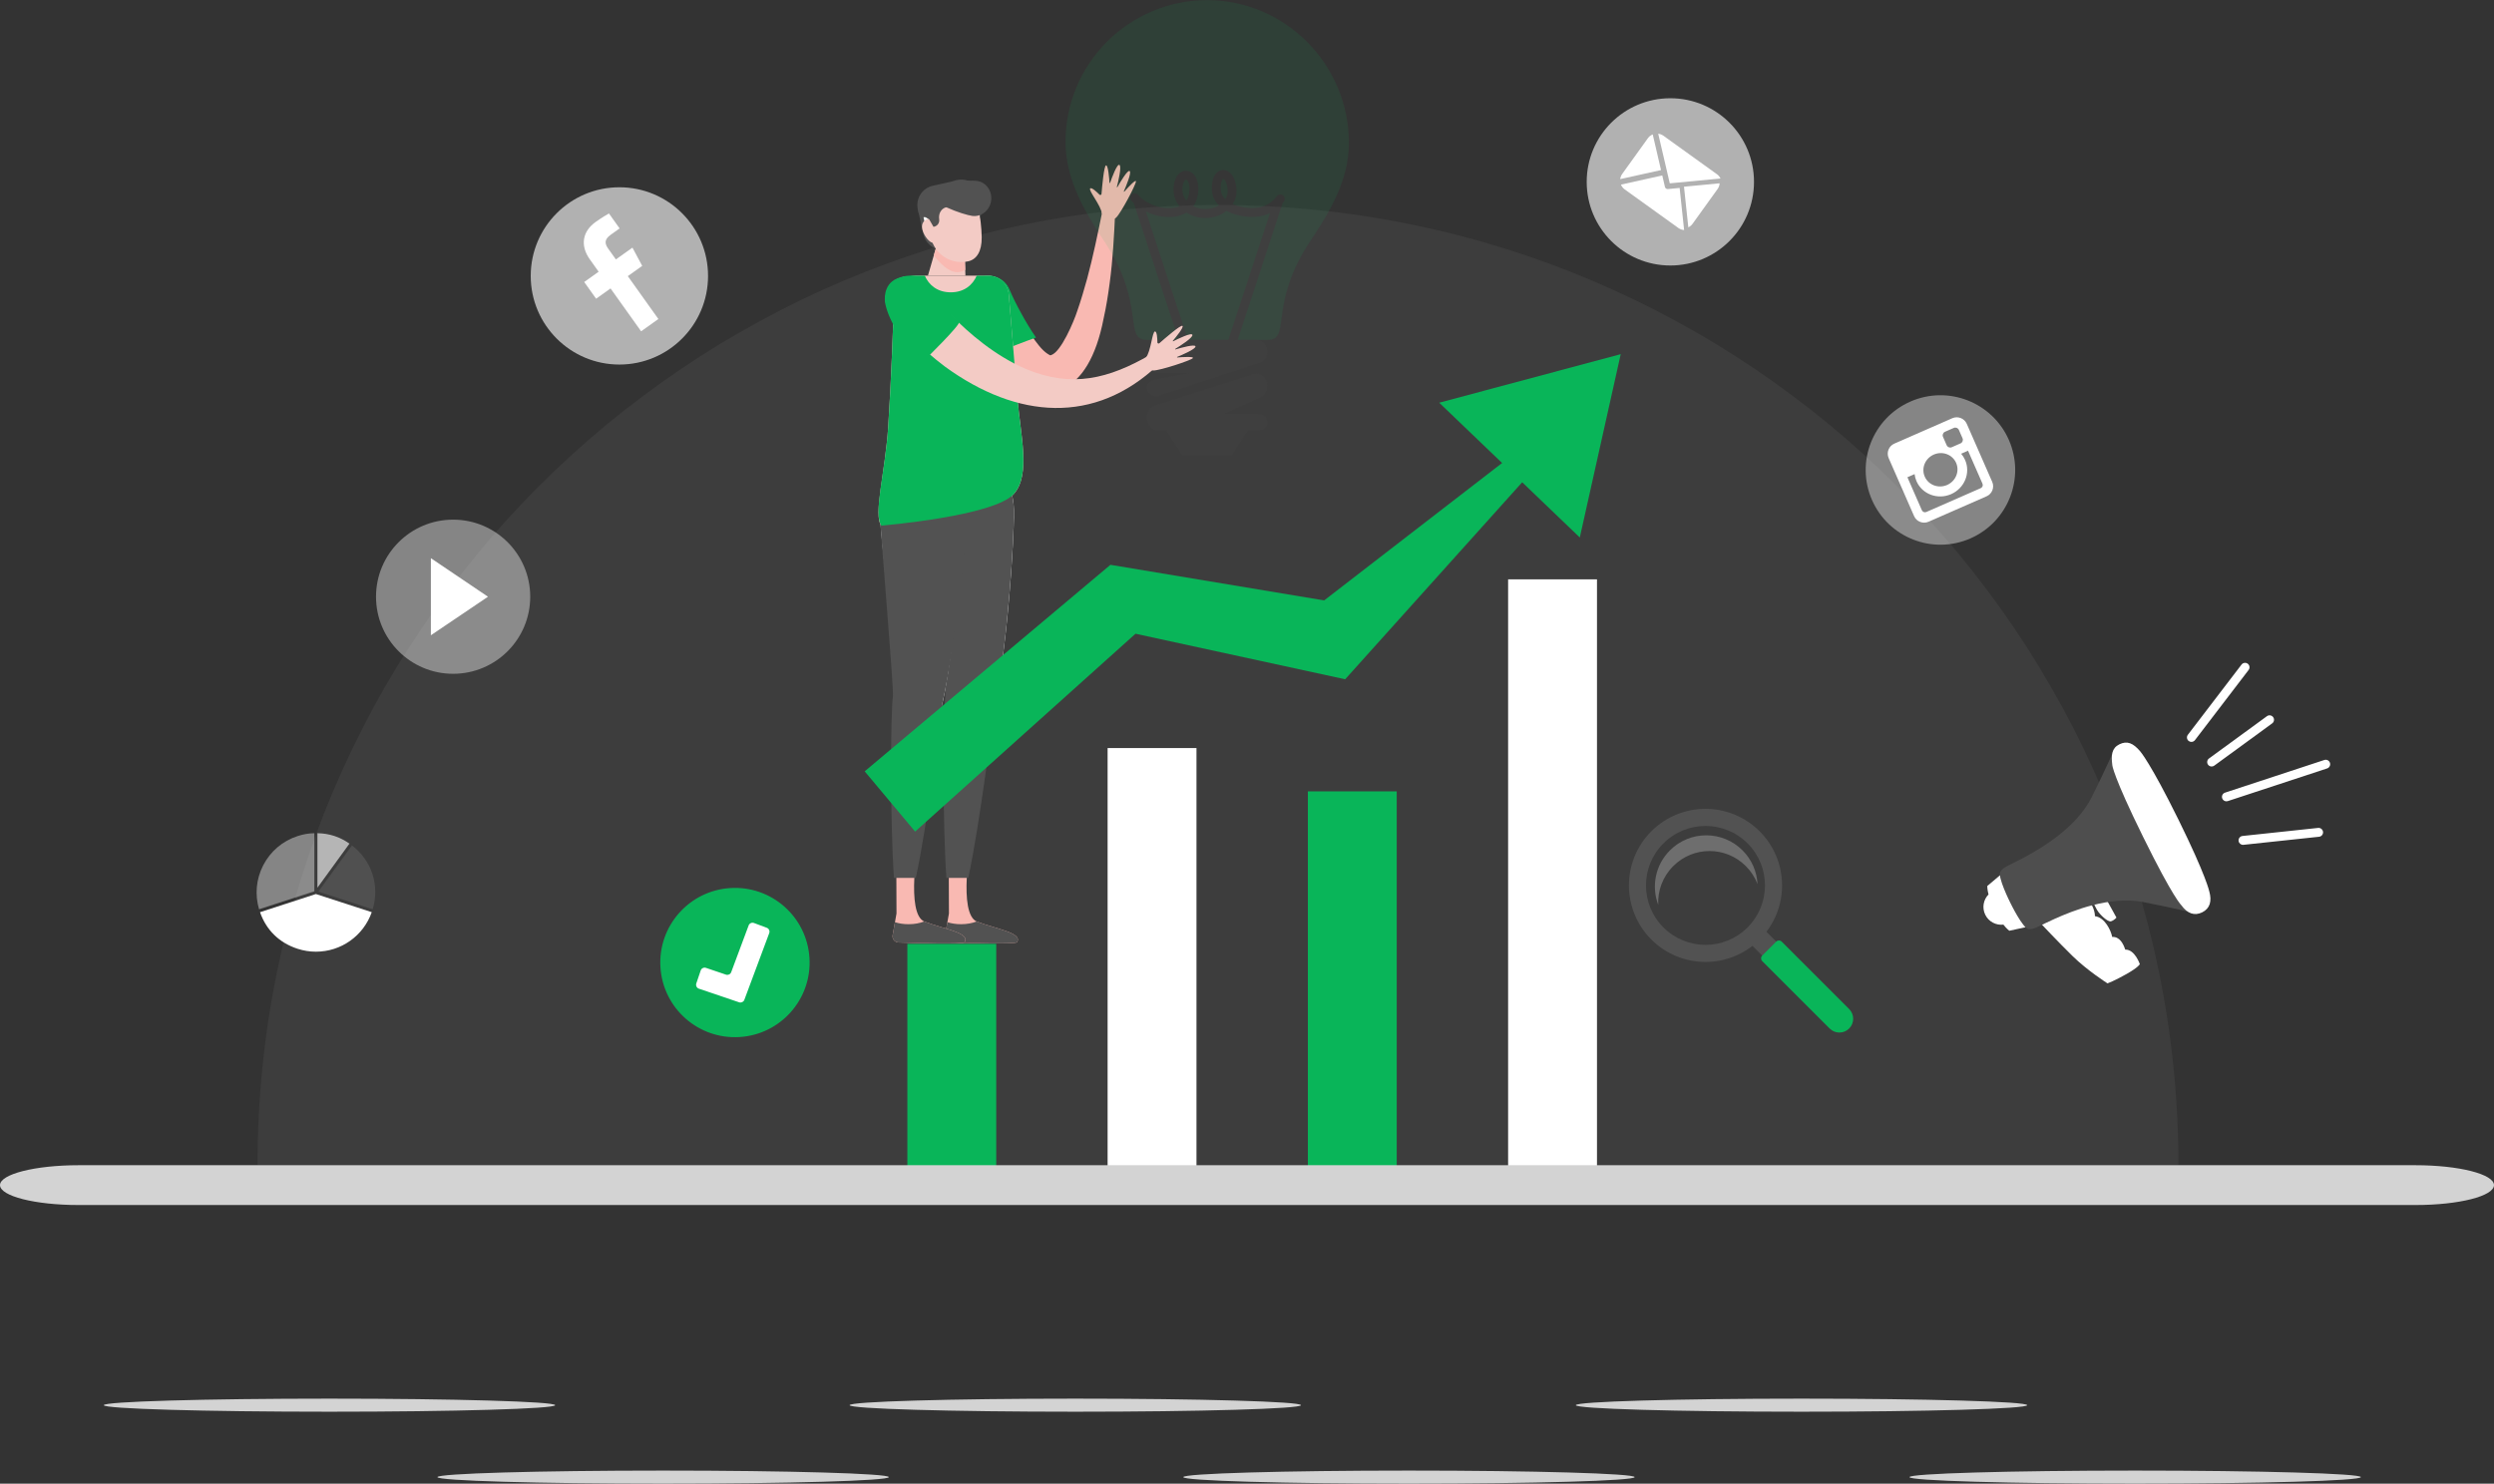 <svg width="689" height="410" viewBox="0 0 689 410" fill="none" xmlns="http://www.w3.org/2000/svg">
<rect x="0" y="0" width="689" height="410" fill="#333333" stroke="none"/>
<path opacity="0.05" d="M71.141 321.993C71.141 175.449 189.938 56.652 336.482 56.652C483.025 56.652 601.823 175.449 601.823 321.993" fill="white"/>
<path d="M275.22 260.827H250.67V322.462H275.22V260.827Z" fill="#09B559"/>
<path d="M330.543 206.721H305.991V322.463H330.543V206.721Z" fill="white"/>
<path d="M385.865 218.688H361.314V322.462H385.865V218.688Z" fill="#09B559"/>
<path d="M441.188 160.098H416.637V322.463H441.188V160.098Z" fill="white"/>
<path d="M667.328 333H21.672C9.703 333 0 330.538 0 327.5C0 324.462 9.703 322 21.672 322H667.328C679.297 322 689 324.462 689 327.5C689 330.538 679.297 333 667.328 333Z" fill="#D3D3D3"/>
<path d="M304.38 58.993C304.255 56.893 300.622 52.616 301.176 52.08C301.574 51.695 302.988 53.017 303.752 53.79C303.842 53.88 303.974 53.91 304.094 53.867C304.213 53.823 304.295 53.715 304.305 53.588C304.471 51.525 304.987 45.75 305.564 45.696C306.148 45.641 306.44 49.294 306.521 50.52C306.524 50.557 306.552 50.588 306.589 50.592C306.626 50.597 306.661 50.575 306.673 50.54C307.122 49.242 308.637 45.054 309.286 45.591C309.904 46.103 308.946 50.114 308.548 51.658C308.538 51.696 308.558 51.736 308.595 51.75C308.631 51.764 308.673 51.75 308.693 51.716C309.474 50.333 311.537 46.828 312.093 47.275C312.66 47.731 311.063 51.531 310.471 52.88C310.456 52.915 310.468 52.956 310.501 52.977C310.533 52.998 310.576 52.992 310.602 52.963C311.495 51.954 313.833 49.384 313.819 50.14C313.803 51.073 309.697 58.838 308.352 60.137C307.007 61.44 304.38 58.993 304.38 58.993Z" fill="#F9B9B2"/>
<path d="M267.515 84.982C270.298 91.149 274.304 98.154 279.146 102.961C288.569 112.288 300.663 109.851 304.884 88.04C305.619 84.754 306.131 81.481 306.562 78.215C307.44 71.691 307.779 65.186 308.079 58.701C308.125 57.719 307.366 56.886 306.384 56.841C305.495 56.799 304.729 57.418 304.558 58.264L304.551 58.3C303.274 64.596 301.989 70.88 300.343 76.993C299.496 80.038 298.619 83.058 297.596 85.969C296.71 88.726 293.148 97.292 290.379 98.131C290.287 98.116 290.197 98.235 290.144 98.183C290.093 98.136 290.067 98.132 290.035 98.16C289.984 98.091 289.948 98.061 289.903 98.07C289.751 97.948 289.572 97.927 289.244 97.66C288.641 97.264 287.815 96.484 287.03 95.509C285.423 93.604 283.926 91.087 282.609 88.473C280.325 84.04 279.001 80.853 279.001 80.853C276.189 73.142 264.524 76.834 267.34 84.556C267.392 84.696 267.454 84.847 267.515 84.982Z" fill="#F9B9B2"/>
<path d="M286.209 93.282C286.199 93.266 286.187 93.252 286.176 93.236C284.754 91.154 283.434 88.979 282.218 86.748C281.012 84.571 279.783 82.152 278.923 80.093L278.88 79.99C278.811 79.825 278.734 79.663 278.65 79.502C277.05 76.464 273.292 75.298 270.254 76.897C267.215 78.496 266.05 82.255 267.648 85.293C269.148 88.142 270.601 90.473 272.259 92.925C273.381 94.544 274.576 96.115 275.806 97.661C276.722 96.683 284.02 94.066 286.209 93.282Z" fill="#09B559"/>
<path d="M280.12 136.455C274.711 142.661 243.493 145.251 243.493 145.251C241.189 142.577 244.558 130.423 245.37 118.086C246.248 104.746 246.755 90.023 246.986 82.067C247.082 78.784 249.769 76.18 253.053 76.18H272.864C275.918 76.18 278.46 78.51 278.711 81.553C279.231 87.852 280.136 98.8 281.027 109.533C281.932 120.423 284.795 131.091 280.12 136.455Z" fill="#F3CBC5"/>
<path d="M262.111 240.163L262.156 252.442L261.09 258.422C260.906 259.458 261.671 260.415 262.723 260.447C267.749 260.602 280.621 260.941 280.965 260.383C282.584 257.765 275.268 256.757 269.916 254.686C264.565 252.615 268.257 232.294 268.257 232.294L262.111 240.163Z" fill="#F9B9B2"/>
<path d="M269.916 254.686C269.888 254.675 269.863 254.656 269.835 254.643C268.56 255.12 267.125 255.4 265.507 255.4C264.12 255.4 262.863 255.199 261.728 254.844L261.09 258.422C260.906 259.457 261.671 260.415 262.723 260.447C267.749 260.601 280.621 260.94 280.965 260.383C282.583 257.766 275.267 256.757 269.916 254.686Z" fill="#525252"/>
<path d="M280.112 140.93C280.306 149.465 276.949 203.609 270.319 203.759C263.688 203.909 256.296 150.009 256.102 141.474C255.908 132.94 261.126 125.9 267.756 125.75C274.387 125.6 279.919 132.396 280.112 140.93Z" fill="white"/>
<path d="M261.162 192.511C260.504 197.209 260.397 227.307 261.455 242.598H267.49C270.732 227.766 274.196 199.02 274.839 194.427C274.847 194.368 274.851 194.311 274.858 194.253C278.465 178.295 280.255 147.223 280.112 140.93C279.919 132.396 274.387 125.6 267.757 125.75C261.127 125.901 255.909 132.941 256.103 141.474C256.224 146.833 261.474 190.286 261.162 192.511Z" fill="#525252"/>
<path d="M247.625 240.163L247.67 252.442L246.604 258.422C246.419 259.458 247.185 260.415 248.237 260.447C253.263 260.602 266.134 260.941 266.479 260.383C268.097 257.765 260.782 256.757 255.43 254.686C250.078 252.615 253.771 232.294 253.771 232.294L247.625 240.163Z" fill="#F9B9B2"/>
<path d="M255.43 254.686C255.401 254.675 255.377 254.656 255.349 254.643C254.074 255.12 252.639 255.4 251.021 255.4C249.634 255.4 248.377 255.199 247.242 254.844L246.604 258.422C246.419 259.457 247.185 260.415 248.237 260.447C253.263 260.601 266.134 260.94 266.479 260.383C268.097 257.766 260.782 256.757 255.43 254.686Z" fill="#525252"/>
<path d="M265.626 140.93C265.82 149.465 262.463 203.609 255.833 203.759C249.202 203.909 243.244 149.81 243.05 141.276C242.857 132.741 246.64 125.9 253.27 125.75C259.9 125.6 265.432 132.396 265.626 140.93Z" fill="white"/>
<path d="M246.675 192.511C246.017 197.209 245.91 227.307 246.968 242.598H253.004C256.245 227.766 259.709 199.02 260.352 194.427C260.361 194.368 260.364 194.311 260.371 194.253C263.978 178.295 267.202 147.024 267.06 140.732C266.866 132.197 259.901 125.6 253.27 125.75C246.64 125.901 242.856 132.742 243.05 141.276C243.172 146.634 246.987 190.286 246.675 192.511Z" fill="#525252"/>
<path d="M273.051 76.181H269.832C268.712 78.775 266.34 80.781 262.661 80.781C258.974 80.781 256.604 78.776 255.485 76.181H252.547C249.544 76.181 247.085 78.556 246.999 81.558C246.775 89.38 246.266 104.456 245.369 118.086C244.557 130.423 241.189 141.887 243.492 145.251C243.492 145.251 274.711 142.66 280.119 136.455C284.794 131.091 281.931 120.423 281.026 109.533C280.125 98.696 279.211 87.639 278.694 81.371C278.454 78.434 275.999 76.181 273.051 76.181Z" fill="#09B559"/>
<path d="M261.808 68.971C258.775 69.645 255.77 67.733 255.095 64.699L253.494 57.504L258.986 56.283L261.808 68.971Z" fill="#525252"/>
<path d="M266.714 76.181H256.355L259.342 65.853L266.403 66.727L266.714 76.181Z" fill="#F3CBC5"/>
<path d="M266.404 66.727L259.343 65.853L257.951 70.666C259.532 72.448 261.876 75.215 264.445 75.215C265.26 75.215 266.003 74.985 266.671 74.561L266.404 66.727Z" fill="#F9B9B2"/>
<path d="M267.472 72.216C262.821 73.25 258.212 70.319 257.179 65.668L255.093 56.288L269.536 53.076C269.536 53.076 271.164 60.399 271.211 65.575C271.246 69.458 269.842 71.689 267.472 72.216Z" fill="#F3CBC5"/>
<path d="M257.845 59.441L255.131 60.044L255.405 61.275L258.119 60.671L257.845 59.441Z" fill="white"/>
<path d="M259.233 63.349C259.64 65.179 259.094 66.858 258.013 67.099C256.932 67.339 255.207 65.204 254.8 63.374C254.394 61.544 255.459 60.71 256.539 60.47C257.62 60.23 258.826 61.518 259.233 63.349Z" fill="#F3CBC5"/>
<path d="M271.395 56.711C271.473 55.467 271.271 54.223 270.803 53.068C269.641 50.203 266.433 48.97 263.514 49.986C263.216 50.09 262.9 50.18 262.565 50.255L257.691 51.336C254.761 51.987 252.914 54.889 253.565 57.819L253.818 58.955L256.708 60.631L257.886 62.682L258.077 62.64C259.007 62.433 259.607 61.54 259.461 60.611C259.222 59.079 259.983 57.584 261.496 57.246L265.822 56.284C268.456 55.699 270.139 56.808 270.578 58.777L270.813 60.474L271.395 56.711Z" fill="#525252"/>
<path d="M256.809 53.29C256.478 55.966 266.096 59.357 268.632 59.67C271.169 59.984 273.492 58.068 273.823 55.392C274.154 52.716 272.365 50.292 269.829 49.98C267.293 49.666 257.14 50.614 256.809 53.29Z" fill="#525252"/>
<path d="M245.82 86.279C249.01 90.627 254.479 96.346 261.027 101.284C281.053 115.889 302.485 117.365 319.963 100.834C320.677 100.158 320.709 99.03 320.033 98.314C319.455 97.703 318.546 97.591 317.849 97.994L317.768 98.041C306.37 104.62 296.164 107.321 283.316 101.923C266.471 94.664 254.52 77.201 255.778 78.867C253.712 76.131 249.82 75.589 247.084 77.655C244.372 79.703 243.818 83.548 245.82 86.279Z" fill="#F3CBC5"/>
<path d="M264.967 88.894C260.797 85.151 255.493 77.776 255.493 77.776C255.493 77.776 252.979 74.805 247.805 76.972C243.673 78.702 244.51 83.584 244.51 83.584C244.61 84.264 245.991 92.317 255.491 99.439C255.491 99.438 265.668 89.522 264.967 88.894Z" fill="#09B559"/>
<g opacity="0.1">
<path d="M333.501 0.03C311.901 0.056 294.365 17.568 294.365 39.172C294.365 49.555 299.647 58.52 304.998 66.556C316.82 84.315 310.103 93.936 316.927 93.936H333.478H350.116C356.946 93.936 350.209 84.314 362.036 66.556C367.385 58.522 372.654 49.836 372.654 39.457C372.657 17.849 355.102 0.056 333.501 0.03Z" fill="#09B559"/>
<path d="M314.421 53.871C314.003 53.345 313.233 53.258 312.711 53.674C312.185 54.095 312.1 54.861 312.518 55.386C312.733 55.654 312.978 55.914 313.242 56.169L326.223 95.773C326.394 96.286 326.868 96.612 327.381 96.612C327.505 96.612 327.632 96.592 327.76 96.55C328.398 96.34 328.745 95.657 328.533 95.014L316.545 58.424C319.455 59.843 323.096 60.492 326.065 59.548C326.708 59.343 327.291 59.072 327.818 58.739C329.271 59.69 331.046 60.257 332.931 60.257C335.16 60.257 337.266 59.543 338.862 58.269C339.754 58.745 340.787 59.139 341.939 59.428C345.343 60.291 348.353 60.082 350.86 58.858L339.004 95.016C338.798 95.656 339.145 96.343 339.778 96.55C339.906 96.594 340.036 96.611 340.163 96.611C340.675 96.611 341.152 96.287 341.321 95.775L354.32 56.107C354.427 55.978 354.553 55.87 354.658 55.734C355.071 55.206 354.98 54.44 354.451 54.026C353.921 53.611 353.157 53.704 352.746 54.233C350.394 57.237 346.956 58.193 342.536 57.073C342.038 56.947 341.313 56.727 340.565 56.389C341.3 55.237 341.663 53.928 341.603 52.601C341.496 49.957 340.598 48.018 339.139 47.276C338.287 46.844 337.342 46.898 336.553 47.422C335.273 48.276 334.647 50.219 334.842 52.749C334.96 54.285 335.63 55.65 336.778 56.769C334.786 58.013 331.794 58.147 329.654 56.999C330.466 55.852 330.94 54.406 331.033 52.72C331.165 50.358 330.435 48.444 329.084 47.607C328.221 47.07 327.187 47.044 326.313 47.544C324.932 48.323 324.17 50.192 324.209 52.671C324.235 54.273 324.857 55.778 325.883 57.019C325.705 57.099 325.519 57.169 325.323 57.23C321.69 58.386 316.386 56.339 314.421 53.871ZM337.908 49.443C337.931 49.428 337.943 49.418 337.962 49.418C337.981 49.418 338.004 49.426 338.038 49.443C338.394 49.624 339.086 50.537 339.173 52.701C339.211 53.52 338.981 54.331 338.524 55.064C337.849 54.42 337.351 53.596 337.271 52.558C337.127 50.681 337.571 49.666 337.908 49.443ZM327.514 49.66C327.558 49.633 327.599 49.618 327.646 49.618C327.69 49.618 327.741 49.635 327.808 49.674C328.15 49.889 328.708 50.743 328.605 52.585C328.543 53.743 328.258 54.703 327.76 55.461C327.077 54.636 326.663 53.657 326.646 52.634C326.615 50.691 327.178 49.85 327.514 49.66Z" fill="#525252"/>
<path d="M347.284 93.936H319.706C318.106 93.936 316.809 96.884 316.809 98.487C316.809 100.089 318.107 103.038 319.706 103.038H328.948L318.826 104.925C317.307 105.417 316.472 106.354 316.964 107.877C317.359 109.103 318.498 109.536 319.723 109.536C320.017 109.536 320.319 109.311 320.617 109.219L348.184 100.19C349.537 99.75 350.373 98.09 350.151 96.681C349.923 95.272 348.71 93.936 347.284 93.936ZM347.25 114.416H338.034L348.145 109.845C349.665 109.354 350.5 107.074 350.006 105.55C349.511 104.03 347.879 102.869 346.355 103.363L318.81 112.141C317.451 112.585 316.619 114.532 316.841 115.94C317.061 117.35 318.279 118.967 319.706 118.967H322.21L326.592 125.794H340.259L344.71 118.967H347.25C348.852 118.967 350.146 118.292 350.146 116.691C350.146 115.09 348.852 114.416 347.25 114.416Z" fill="#525252"/>
</g>
<path d="M252.814 229.801L238.879 213.152L306.77 156.084L365.806 165.923L432.785 114.188L435.487 116.614L371.622 187.712L313.7 175.128L252.814 229.801Z" fill="#09B559"/>
<path d="M436.444 148.533L397.601 111.285L447.746 97.868L436.444 148.533Z" fill="#09B559"/>
<path d="M316.58 98.793C317.949 97.196 318.31 91.594 319.08 91.594C319.634 91.594 319.732 93.528 319.744 94.615C319.745 94.741 319.821 94.856 319.936 94.907C320.052 94.959 320.188 94.938 320.283 94.854C321.836 93.486 326.22 89.692 326.672 90.054C327.13 90.42 324.801 93.249 324.008 94.188C323.983 94.216 323.983 94.258 324.006 94.287C324.029 94.317 324.069 94.326 324.103 94.309C325.328 93.688 329.328 91.729 329.421 92.568C329.509 93.365 326.032 95.584 324.674 96.417C324.64 96.438 324.627 96.479 324.643 96.515C324.659 96.551 324.699 96.569 324.737 96.559C326.26 96.108 330.179 95.02 330.268 95.729C330.358 96.451 326.569 98.073 325.207 98.632C325.171 98.646 325.152 98.685 325.16 98.722C325.169 98.76 325.204 98.785 325.242 98.782C326.585 98.677 330.052 98.454 329.518 98.988C328.857 99.648 320.508 102.378 318.639 102.378C316.77 102.378 316.58 98.793 316.58 98.793Z" fill="#F3CBC5"/>
<path d="M456.208 259.633C464.472 267.896 477.857 267.884 486.122 259.633C494.385 251.369 494.385 237.984 486.122 229.719C477.858 221.456 464.473 221.443 456.208 229.719C447.945 237.971 447.945 251.368 456.208 259.633ZM459.548 233.059C465.969 226.639 476.361 226.639 482.781 233.059C489.202 239.467 489.202 249.872 482.781 256.292C476.373 262.713 465.968 262.713 459.548 256.292C453.128 249.872 453.128 239.467 459.548 233.059Z" fill="#525252"/>
<path opacity="0.25" d="M458.113 250.045C457.928 246.198 459.313 242.276 462.257 239.345C467.8 233.79 476.768 233.79 482.311 239.345C483.77 240.804 484.846 242.5 485.54 244.318C485.366 240.928 483.993 237.575 481.395 234.99C475.853 229.447 466.884 229.447 461.342 234.99C457.272 239.06 456.184 244.986 458.113 250.045Z" fill="white"/>
<path d="M507.469 280.844C508.538 279.774 508.538 278.04 507.469 276.97L487.323 256.825L483.45 260.698L503.596 280.844C504.666 281.913 506.399 281.913 507.469 280.844Z" fill="#525252"/>
<path d="M510.849 284.222C512.335 282.736 512.335 280.326 510.849 278.84L492.213 260.205C491.797 259.788 491.121 259.788 490.703 260.205L486.83 264.078C486.413 264.495 486.413 265.171 486.83 265.588L505.465 284.223C506.952 285.709 509.362 285.709 510.849 284.222Z" fill="#09B559"/>
<path d="M204.345 286.578C215.713 285.858 224.346 276.059 223.626 264.69C222.906 253.321 213.106 244.689 201.737 245.409C190.369 246.129 181.736 255.929 182.456 267.297C183.176 278.666 192.976 287.299 204.345 286.578Z" fill="#09B559"/>
<path d="M211.838 256.387L208.293 255.064C207.701 254.844 207.042 255.145 206.821 255.737L202.003 268.653C201.787 269.233 201.15 269.535 200.564 269.338L195.031 267.463C194.433 267.261 193.783 267.581 193.58 268.18L192.365 271.764C192.163 272.362 192.484 273.012 193.082 273.215L204.194 276.98C204.78 277.179 205.417 276.875 205.634 276.296L212.51 257.86C212.731 257.267 212.43 256.608 211.838 256.387Z" fill="white"/>
<path d="M91.022 390.118C125.461 390.118 153.378 389.309 153.378 388.311C153.378 387.313 125.461 386.504 91.022 386.504C56.584 386.504 28.667 387.313 28.667 388.311C28.667 389.309 56.584 390.118 91.022 390.118Z" fill="#D3D3D3"/>
<path d="M183.2 410C217.638 410 245.556 409.191 245.556 408.193C245.556 407.194 217.638 406.385 183.2 406.385C148.762 406.385 120.845 407.194 120.845 408.193C120.845 409.191 148.762 410 183.2 410Z" fill="#D3D3D3"/>
<path d="M297.066 390.118C331.505 390.118 359.422 389.309 359.422 388.311C359.422 387.313 331.505 386.504 297.066 386.504C262.628 386.504 234.711 387.313 234.711 388.311C234.711 389.309 262.628 390.118 297.066 390.118Z" fill="#D3D3D3"/>
<path d="M389.244 410C423.682 410 451.6 409.191 451.6 408.193C451.6 407.194 423.682 406.385 389.244 406.385C354.806 406.385 326.889 407.194 326.889 408.193C326.889 409.191 354.806 410 389.244 410Z" fill="#D3D3D3"/>
<path d="M497.689 390.118C532.127 390.118 560.044 389.309 560.044 388.311C560.044 387.313 532.127 386.504 497.689 386.504C463.251 386.504 435.333 387.313 435.333 388.311C435.333 389.309 463.251 390.118 497.689 390.118Z" fill="#D3D3D3"/>
<path d="M589.866 410C624.304 410 652.222 409.191 652.222 408.193C652.222 407.194 624.304 406.385 589.866 406.385C555.428 406.385 527.511 407.194 527.511 408.193C527.511 409.191 555.428 410 589.866 410Z" fill="#D3D3D3"/>
<path opacity="0.4" d="M554.982 121.586C559.56 132.031 554.803 144.208 544.359 148.785C533.914 153.363 521.737 148.606 517.16 138.162C512.582 127.717 517.339 115.54 527.784 110.963C538.228 106.384 550.405 111.141 554.982 121.586Z" fill="white"/>
<path d="M523.321 122.598L539.363 115.567C540.887 114.899 542.68 115.6 543.348 117.123L550.379 133.166C551.047 134.689 550.346 136.481 548.823 137.149L532.78 144.18C531.256 144.848 529.463 144.148 528.796 142.625L521.765 126.582C521.097 125.059 521.797 123.266 523.321 122.598ZM537.324 119.318C536.789 119.553 536.544 120.182 536.778 120.717L537.796 123.042C538.031 123.577 538.659 123.823 539.194 123.589L541.634 122.52C542.168 122.286 542.413 121.657 542.179 121.122L541.161 118.797C540.927 118.262 540.297 118.016 539.763 118.25L537.324 119.318ZM543.693 124.549L541.794 125.381C542.232 125.891 542.602 126.467 542.884 127.113C544.457 130.701 542.728 134.929 539.023 136.553C535.318 138.176 531.038 136.583 529.464 132.994C529.181 132.349 529.009 131.685 528.93 131.019L526.948 131.887L530.945 141.005C531.152 141.477 531.706 141.691 532.178 141.484L547.208 134.897C547.68 134.69 547.896 134.138 547.689 133.666L543.693 124.549ZM534.231 125.618C531.837 126.667 530.72 129.397 531.738 131.718C532.754 134.036 535.519 135.067 537.913 134.018C540.307 132.969 541.423 130.237 540.407 127.919C539.389 125.598 536.624 124.569 534.231 125.618Z" fill="white"/>
<path opacity="0.4" d="M125.181 186.199C136.945 186.199 146.481 176.663 146.481 164.899C146.481 153.135 136.945 143.599 125.181 143.599C113.417 143.599 103.881 153.135 103.881 164.899C103.881 176.663 113.417 186.199 125.181 186.199Z" fill="white"/>
<path d="M119.037 154.249L134.81 164.899L119.037 175.55V154.249Z" fill="white"/>
<path opacity="0.4" d="M86.847 246.309V230.248C85.213 230.283 83.803 230.527 82.21 231.045C78.051 232.396 74.667 235.286 72.682 239.183C70.761 242.953 70.372 247.23 71.573 251.272L86.847 246.309Z" fill="white"/>
<path d="M94.534 249.419L87.268 247.059L71.832 252.074C73.573 257.052 77.154 260.543 82.208 262.186C83.855 262.721 85.558 262.992 87.271 262.992C94.242 262.992 100.391 258.622 102.703 252.074L94.534 249.419Z" fill="white"/>
<path opacity="0.1" d="M97.23 233.622L87.951 246.393L102.964 251.271C104.939 244.658 102.715 237.812 97.23 233.622Z" fill="white"/>
<path opacity="0.62" d="M87.69 245.316L96.548 233.125C93.831 231.24 90.996 230.319 87.69 230.247V245.316Z" fill="white"/>
<path opacity="0.62" d="M171.114 100.739C184.641 100.739 195.607 89.773 195.607 76.246C195.607 62.719 184.641 51.753 171.114 51.753C157.587 51.753 146.621 62.719 146.621 76.246C146.621 89.773 157.587 100.739 171.114 100.739Z" fill="white"/>
<path d="M177.416 73.474L174.721 68.432L170.148 71.691L168.046 68.743C167.093 67.406 166.817 66.228 168.734 64.863L171.176 63.121L168.233 58.991C167.771 59.236 166.231 60.143 164.541 61.348C161.015 63.861 160.137 67.732 162.954 71.683L165.382 75.088L161.395 77.93L164.686 82.549L168.673 79.706L177.117 91.553L181.884 88.155L173.44 76.308L177.416 73.474Z" fill="white"/>
<path opacity="0.62" d="M484.565 50.26C484.565 63.022 474.218 73.368 461.456 73.368C448.693 73.368 438.347 63.023 438.347 50.26C438.347 37.497 448.693 27.15 461.456 27.15C474.219 27.15 484.565 37.497 484.565 50.26Z" fill="white"/>
<path d="M467.567 61.88C467.262 62.304 466.86 62.612 466.42 62.819L465.227 51.593L475.069 50.651C475.037 51.193 474.864 51.735 474.523 52.208L467.567 61.88ZM461.296 50.663L475.309 49.323C475.093 48.875 474.783 48.472 474.354 48.164L459.511 37.49C459.082 37.181 458.598 37.014 458.107 36.955L461.296 50.663Z" fill="white"/>
<path d="M464.022 51.933L460.778 52.245C460.588 52.262 460.407 52.209 460.261 52.104C460.116 52 460.007 51.846 459.964 51.66L459.226 48.485L447.808 51.017C448.015 51.527 448.358 51.989 448.838 52.335L463.681 63.008C464.162 63.353 464.71 63.532 465.258 63.566L464.022 51.933ZM456.588 37.148C456.073 37.358 455.606 37.702 455.258 38.186L448.143 48.081C447.83 48.515 447.662 49.004 447.604 49.498L458.879 46.999L456.588 37.148Z" fill="white"/>
<path d="M563.809 255.212C563.809 255.212 568.408 260.111 572.543 264.17C576.678 268.231 582.223 271.748 582.223 271.748C582.223 271.748 584.204 271.026 587.537 269.129C590.871 267.232 591.154 266.431 591.154 266.431C591.154 266.431 589.777 262.333 587.127 262.42C586.586 260.807 585.599 258.802 583.519 258.913C583.183 257.097 581.471 253.52 578.762 253.179C578.712 251.12 577.5 249.481 577.5 249.481L563.809 255.212Z" fill="white"/>
<path d="M581.847 248.406L584.691 253.56C584.691 253.56 584.137 254.29 583.218 254.591C582.299 254.891 580.029 252.656 579.363 251.511C578.697 250.366 578.048 248.843 578.048 248.843L581.847 248.406ZM549.011 244.84C549.011 244.84 548.969 245.648 549.352 247.173C547.935 248.627 547.511 250.87 548.46 252.796C549.409 254.722 551.446 255.753 553.463 255.516C554.439 256.747 555.105 257.206 555.105 257.206L559.626 256.219L556.087 249.038L552.548 241.857L549.011 244.84Z" fill="white"/>
<path d="M577.905 220.2C573.615 228.813 563.909 234.379 559.403 236.834C554.897 239.29 553.514 239.501 552.627 240.878C551.74 242.255 555.342 249.406 555.342 249.406C555.342 249.406 558.818 256.618 560.45 256.754C562.083 256.888 563.094 255.921 567.786 253.844C572.478 251.766 582.805 247.46 592.248 249.305C601.692 251.151 606.553 252.435 606.553 252.435L595.345 229.692L584.138 206.95C584.138 206.95 582.195 211.587 577.905 220.2Z" fill="#4E4E4E"/>
<path d="M610.349 246.356C611.101 249.034 610.522 251.065 608.392 252.115C606.262 253.164 604.273 252.462 602.633 250.157C602.633 250.157 600.451 248.289 592.079 231.301C583.707 214.313 583.555 211.444 583.555 211.444C583.204 208.66 583.381 206.734 585.511 205.685C587.642 204.635 589.31 205.327 591.271 207.642C591.271 207.642 594.122 210.868 601.824 226.498C609.528 242.129 610.349 246.356 610.349 246.356Z" fill="white"/>
<path d="M601.08 226.865C606.744 238.36 609.272 248.695 609.272 248.695C609.272 248.695 602.615 240.395 596.952 228.901C591.287 217.406 588.76 207.072 588.76 207.072C588.76 207.072 595.416 215.371 601.08 226.865Z" fill="white"/>
<path d="M605.402 205.021C605.141 205.021 604.879 204.939 604.656 204.769C604.117 204.356 604.015 203.585 604.427 203.046L619.252 183.653C619.664 183.113 620.435 183.011 620.975 183.423C621.515 183.836 621.617 184.606 621.205 185.146L606.38 204.539C606.137 204.856 605.771 205.021 605.402 205.021Z" fill="white"/>
<path d="M610.995 211.818C610.616 211.818 610.242 211.643 610.001 211.314C609.601 210.765 609.721 209.996 610.27 209.596L626.271 197.914C626.818 197.512 627.588 197.633 627.989 198.182C628.389 198.731 628.269 199.5 627.72 199.9L611.719 211.582C611.5 211.741 611.246 211.818 610.995 211.818Z" fill="white"/>
<path d="M615.077 221.439C614.56 221.439 614.08 221.111 613.91 220.593C613.697 219.948 614.048 219.253 614.693 219.041L642.128 210.017C642.774 209.804 643.468 210.156 643.68 210.8C643.892 211.446 643.541 212.141 642.896 212.352L615.461 221.376C615.334 221.419 615.205 221.439 615.077 221.439Z" fill="white"/>
<path d="M619.658 233.467C619.038 233.467 618.505 232.999 618.437 232.368C618.364 231.693 618.853 231.088 619.528 231.015L640.416 228.787C641.079 228.721 641.696 229.203 641.769 229.878C641.841 230.554 641.352 231.159 640.677 231.231L619.79 233.46C619.745 233.465 619.701 233.467 619.658 233.467Z" fill="white"/>
</svg>
